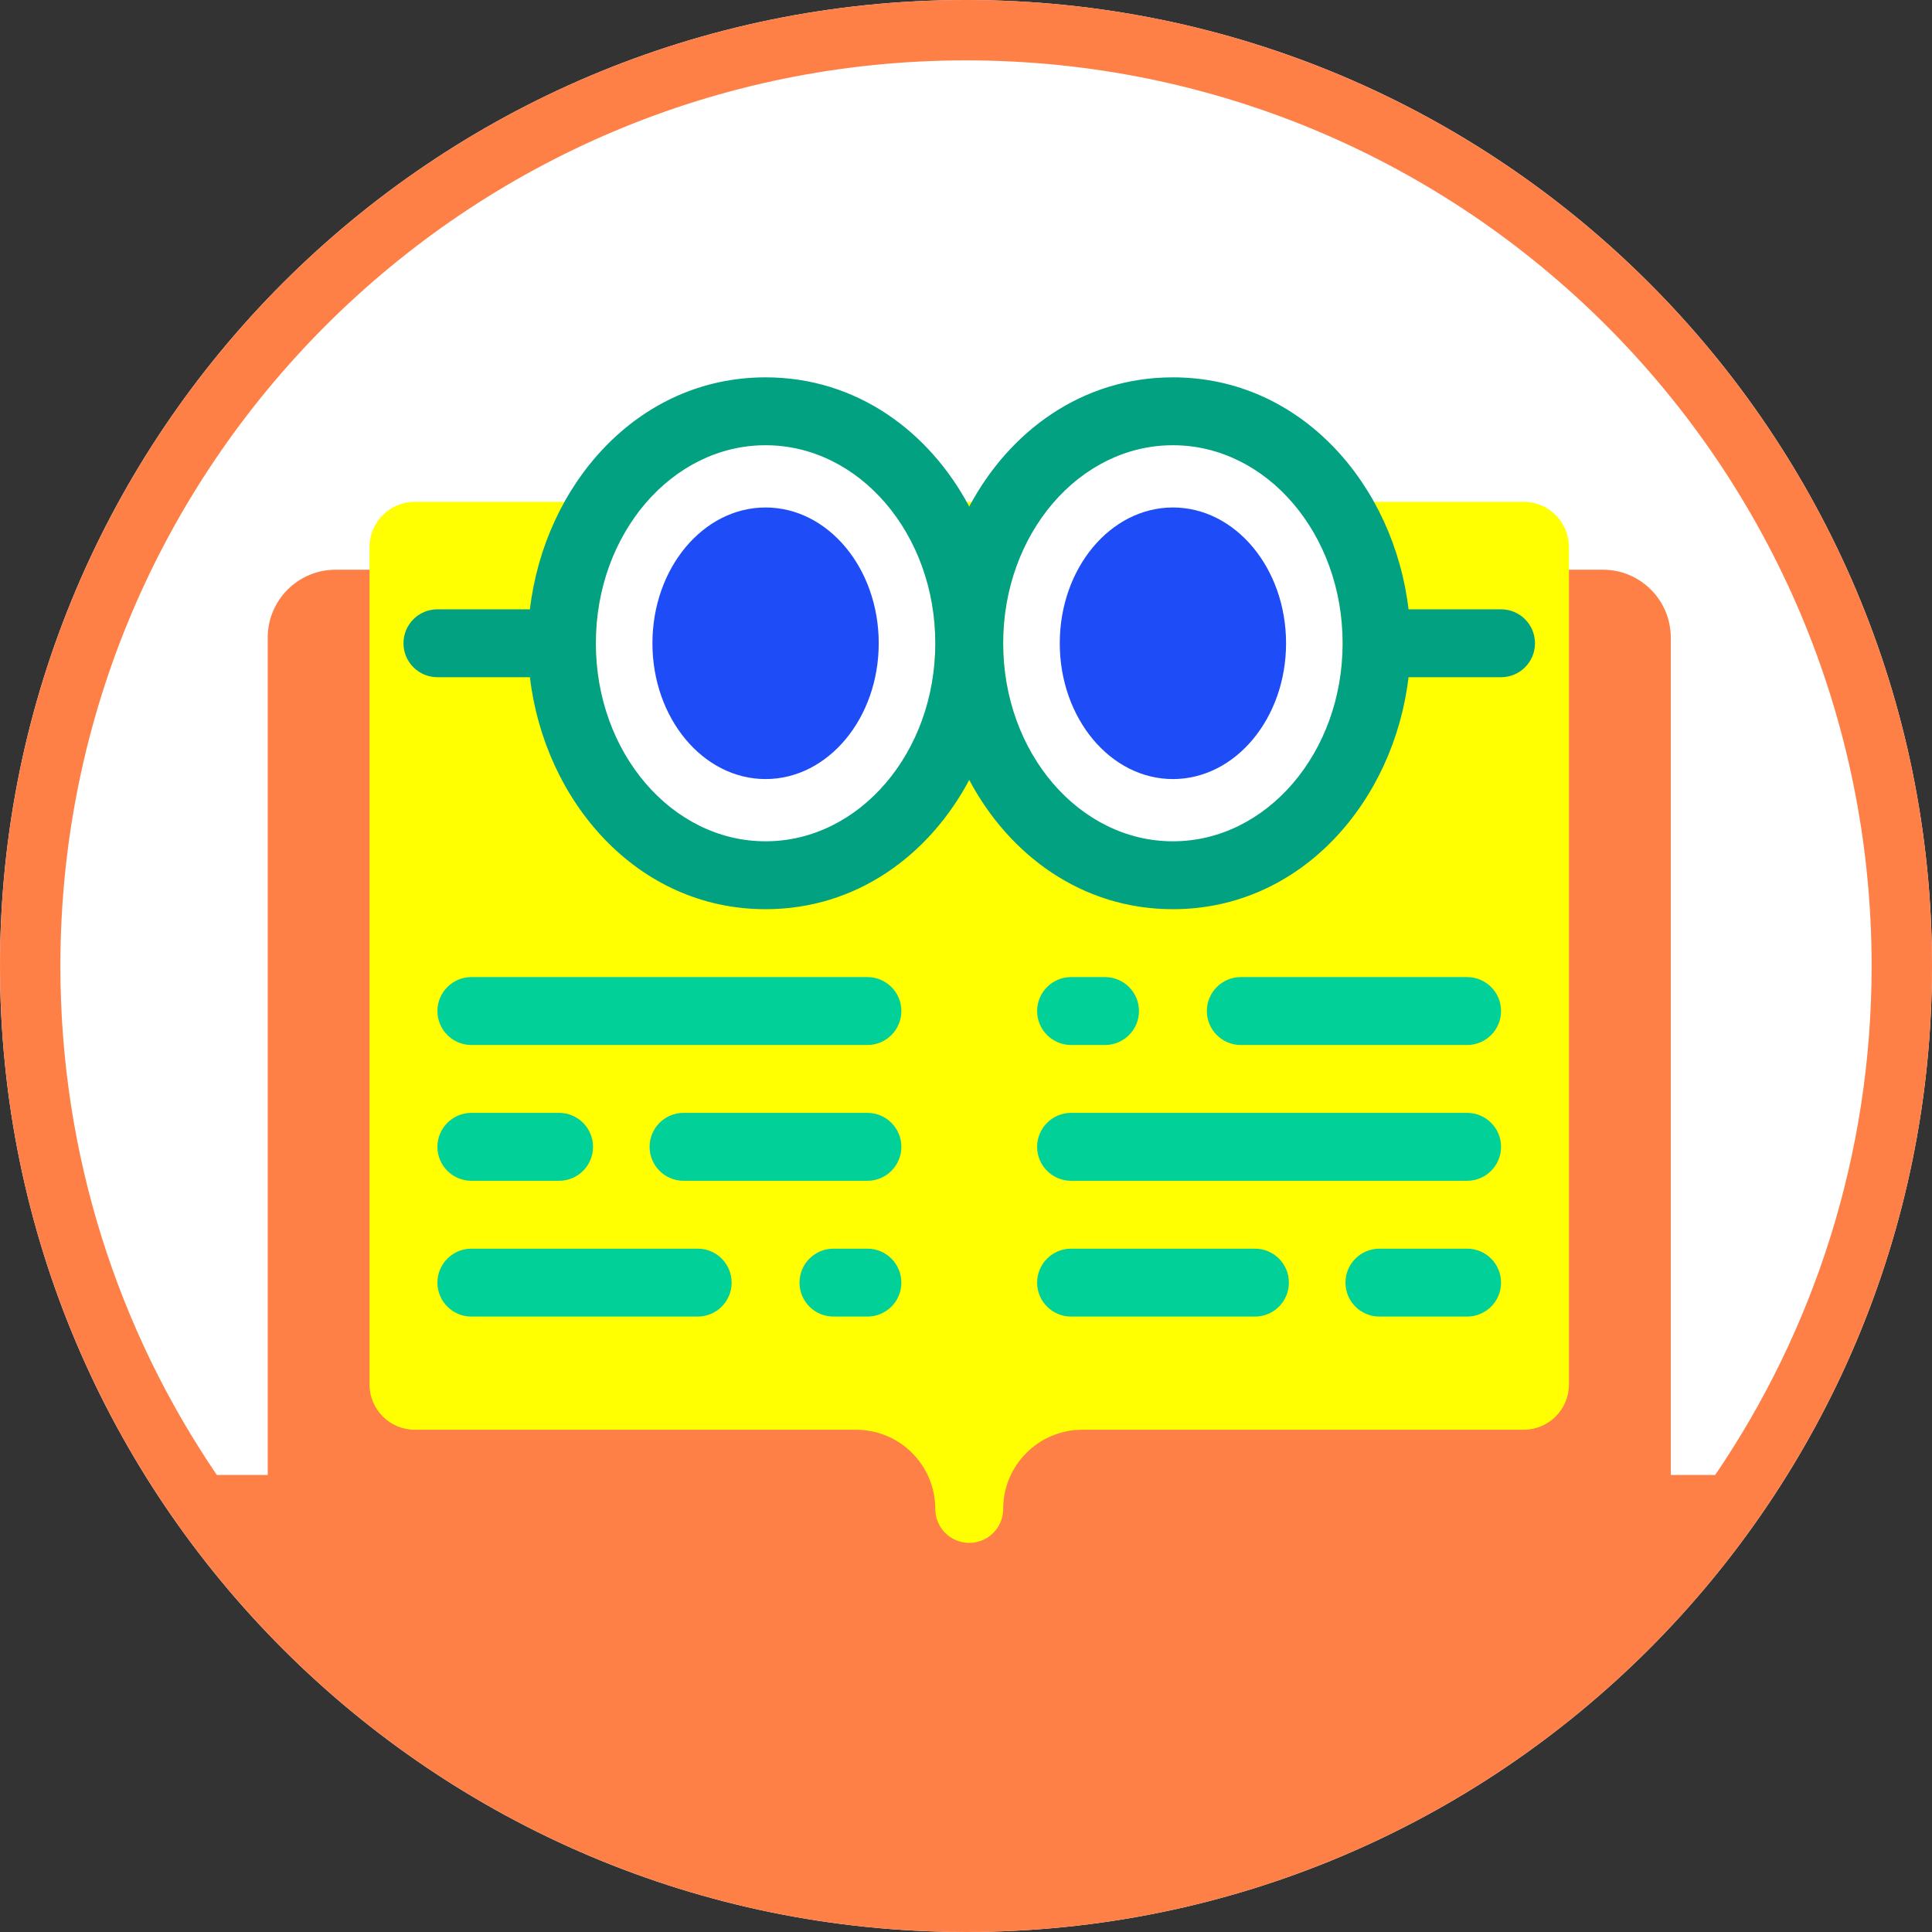 <svg width="128" height="128" viewBox="0 0 128 128" fill="none" xmlns="http://www.w3.org/2000/svg">
<rect x="0" y="0" width="128" height="128" fill="#333333" stroke="none"/>
<path d="M128 64C128 99.346 99.346 128 64 128C28.654 128 0 99.346 0 64C0 28.654 28.654 0 64 0C99.346 0 128 28.654 128 64Z" fill="white"/>
<path fill-rule="evenodd" clip-rule="evenodd" d="M9.619 97.761C20.914 115.915 41.046 128 64.001 128C99.347 128 128 99.346 128 64C128 28.654 99.347 0 64.001 0C28.654 0 0 28.654 0 64C0 76.392 3.522 87.961 9.619 97.761ZM14.367 97.722H17.737V42.243C17.737 39.759 19.751 37.745 22.235 37.745H106.196C108.68 37.745 110.694 39.759 110.694 42.243V97.722H113.634C120.176 88.112 124 76.503 124 64C124 30.863 97.138 4 64.001 4C30.863 4 4 30.863 4 64C4 76.503 7.825 88.112 14.367 97.722Z" fill="#FF8047"/>
<path d="M27.481 33.247C25.825 33.247 24.482 34.59 24.482 36.246V91.725C24.482 93.381 25.825 94.724 27.481 94.724H56.718C59.616 94.724 61.965 97.073 61.965 99.972C61.965 101.214 62.972 102.221 64.214 102.221C65.456 102.221 66.463 101.214 66.463 99.972C66.463 97.073 68.812 94.724 71.711 94.724H100.947C102.603 94.724 103.946 93.381 103.946 91.725V36.246C103.946 34.59 102.603 33.247 100.947 33.247H27.481Z" fill="#FFFF01"/>
<path d="M83.144 87.226C84.386 87.226 85.393 86.219 85.393 84.977C85.393 83.735 84.386 82.728 83.144 82.728L70.962 82.728C69.72 82.728 68.713 83.735 68.713 84.977C68.713 86.219 69.72 87.226 70.962 87.226L83.144 87.226Z" fill="#01D098"/>
<path d="M99.449 84.977C99.449 86.219 98.442 87.226 97.2 87.226H91.39C90.148 87.226 89.141 86.219 89.141 84.977C89.141 83.735 90.148 82.728 91.39 82.728H97.2C98.442 82.728 99.449 83.735 99.449 84.977Z" fill="#01D098"/>
<path d="M99.449 75.981C99.449 77.223 98.442 78.23 97.2 78.23L70.962 78.23C69.72 78.23 68.713 77.223 68.713 75.981C68.713 74.739 69.72 73.731 70.962 73.731L97.2 73.731C98.442 73.731 99.449 74.739 99.449 75.981Z" fill="#01D098"/>
<path d="M75.46 66.984C75.46 68.226 74.453 69.233 73.211 69.233L70.962 69.233C69.72 69.233 68.713 68.226 68.713 66.984C68.713 65.742 69.72 64.735 70.962 64.735L73.211 64.735C74.453 64.735 75.46 65.742 75.46 66.984Z" fill="#01D098"/>
<path d="M97.2 69.233C98.442 69.233 99.449 68.226 99.449 66.984C99.449 65.742 98.442 64.735 97.2 64.735L82.207 64.735C80.965 64.735 79.958 65.742 79.958 66.984C79.958 68.226 80.965 69.233 82.207 69.233L97.2 69.233Z" fill="#01D098"/>
<path d="M28.981 66.984C28.981 65.742 29.988 64.735 31.23 64.735H57.468C58.71 64.735 59.717 65.742 59.717 66.984C59.717 68.226 58.71 69.233 57.468 69.233H31.23C29.988 69.233 28.981 68.226 28.981 66.984Z" fill="#01D098"/>
<path d="M28.981 75.981C28.981 74.739 29.988 73.731 31.23 73.731H37.04C38.282 73.731 39.289 74.739 39.289 75.981C39.289 77.223 38.282 78.23 37.04 78.23H31.23C29.988 78.23 28.981 77.223 28.981 75.981Z" fill="#01D098"/>
<path d="M45.286 73.731C44.044 73.731 43.038 74.739 43.038 75.981C43.038 77.223 44.044 78.23 45.286 78.23H57.468C58.71 78.23 59.717 77.223 59.717 75.981C59.717 74.739 58.71 73.731 57.468 73.731H45.286Z" fill="#01D098"/>
<path d="M52.97 84.977C52.97 83.735 53.977 82.728 55.219 82.728H57.468C58.71 82.728 59.717 83.735 59.717 84.977C59.717 86.219 58.71 87.226 57.468 87.226H55.219C53.977 87.226 52.97 86.219 52.97 84.977Z" fill="#01D098"/>
<path d="M31.23 82.728C29.988 82.728 28.981 83.735 28.981 84.977C28.981 86.219 29.988 87.226 31.23 87.226H46.224C47.466 87.226 48.472 86.219 48.472 84.977C48.472 83.735 47.466 82.728 46.224 82.728H31.23Z" fill="#01D098"/>
<path d="M61.966 42.618C61.966 50.071 56.931 56.113 50.721 56.113C44.511 56.113 39.476 50.071 39.476 42.618C39.476 35.165 44.511 29.123 50.721 29.123C56.931 29.123 61.966 35.165 61.966 42.618Z" fill="white"/>
<path d="M88.953 42.618C88.953 50.071 83.919 56.113 77.708 56.113C71.498 56.113 66.464 50.071 66.464 42.618C66.464 35.165 71.498 29.123 77.708 29.123C83.919 29.123 88.953 35.165 88.953 42.618Z" fill="white"/>
<path d="M58.218 42.618C58.218 47.587 54.861 51.615 50.721 51.615C46.581 51.615 43.225 47.587 43.225 42.618C43.225 37.65 46.581 33.622 50.721 33.622C54.861 33.622 58.218 37.65 58.218 42.618Z" fill="#1E4DF8"/>
<path d="M85.205 42.618C85.205 47.587 81.849 51.615 77.709 51.615C73.569 51.615 70.212 47.587 70.212 42.618C70.212 37.65 73.569 33.622 77.709 33.622C81.849 33.622 85.205 37.65 85.205 42.618Z" fill="#1E4DF8"/>
<path fill-rule="evenodd" clip-rule="evenodd" d="M50.72 60.237C56.748 60.237 61.564 56.655 64.214 51.674C66.864 56.655 71.68 60.237 77.708 60.237C86.251 60.237 92.36 53.041 93.319 44.867H99.448C100.69 44.867 101.697 43.861 101.697 42.618C101.697 41.376 100.69 40.369 99.448 40.369H93.319C92.36 32.196 86.251 25 77.708 25C71.68 25 66.864 28.582 64.214 33.562C61.564 28.582 56.748 25 50.72 25C42.177 25 36.068 32.196 35.109 40.369H28.98C27.738 40.369 26.731 41.376 26.731 42.618C26.731 43.861 27.738 44.867 28.98 44.867H35.109C36.068 53.041 42.177 60.237 50.72 60.237ZM66.463 42.618C66.463 49.864 71.498 55.738 77.708 55.738C83.918 55.738 88.953 49.864 88.953 42.618C88.953 35.372 83.918 29.498 77.708 29.498C71.498 29.498 66.463 35.372 66.463 42.618ZM61.965 42.618C61.965 49.864 56.931 55.738 50.72 55.738C44.51 55.738 39.476 49.864 39.476 42.618C39.476 35.372 44.51 29.498 50.72 29.498C56.931 29.498 61.965 35.372 61.965 42.618Z" fill="#01A182"/>
</svg>
